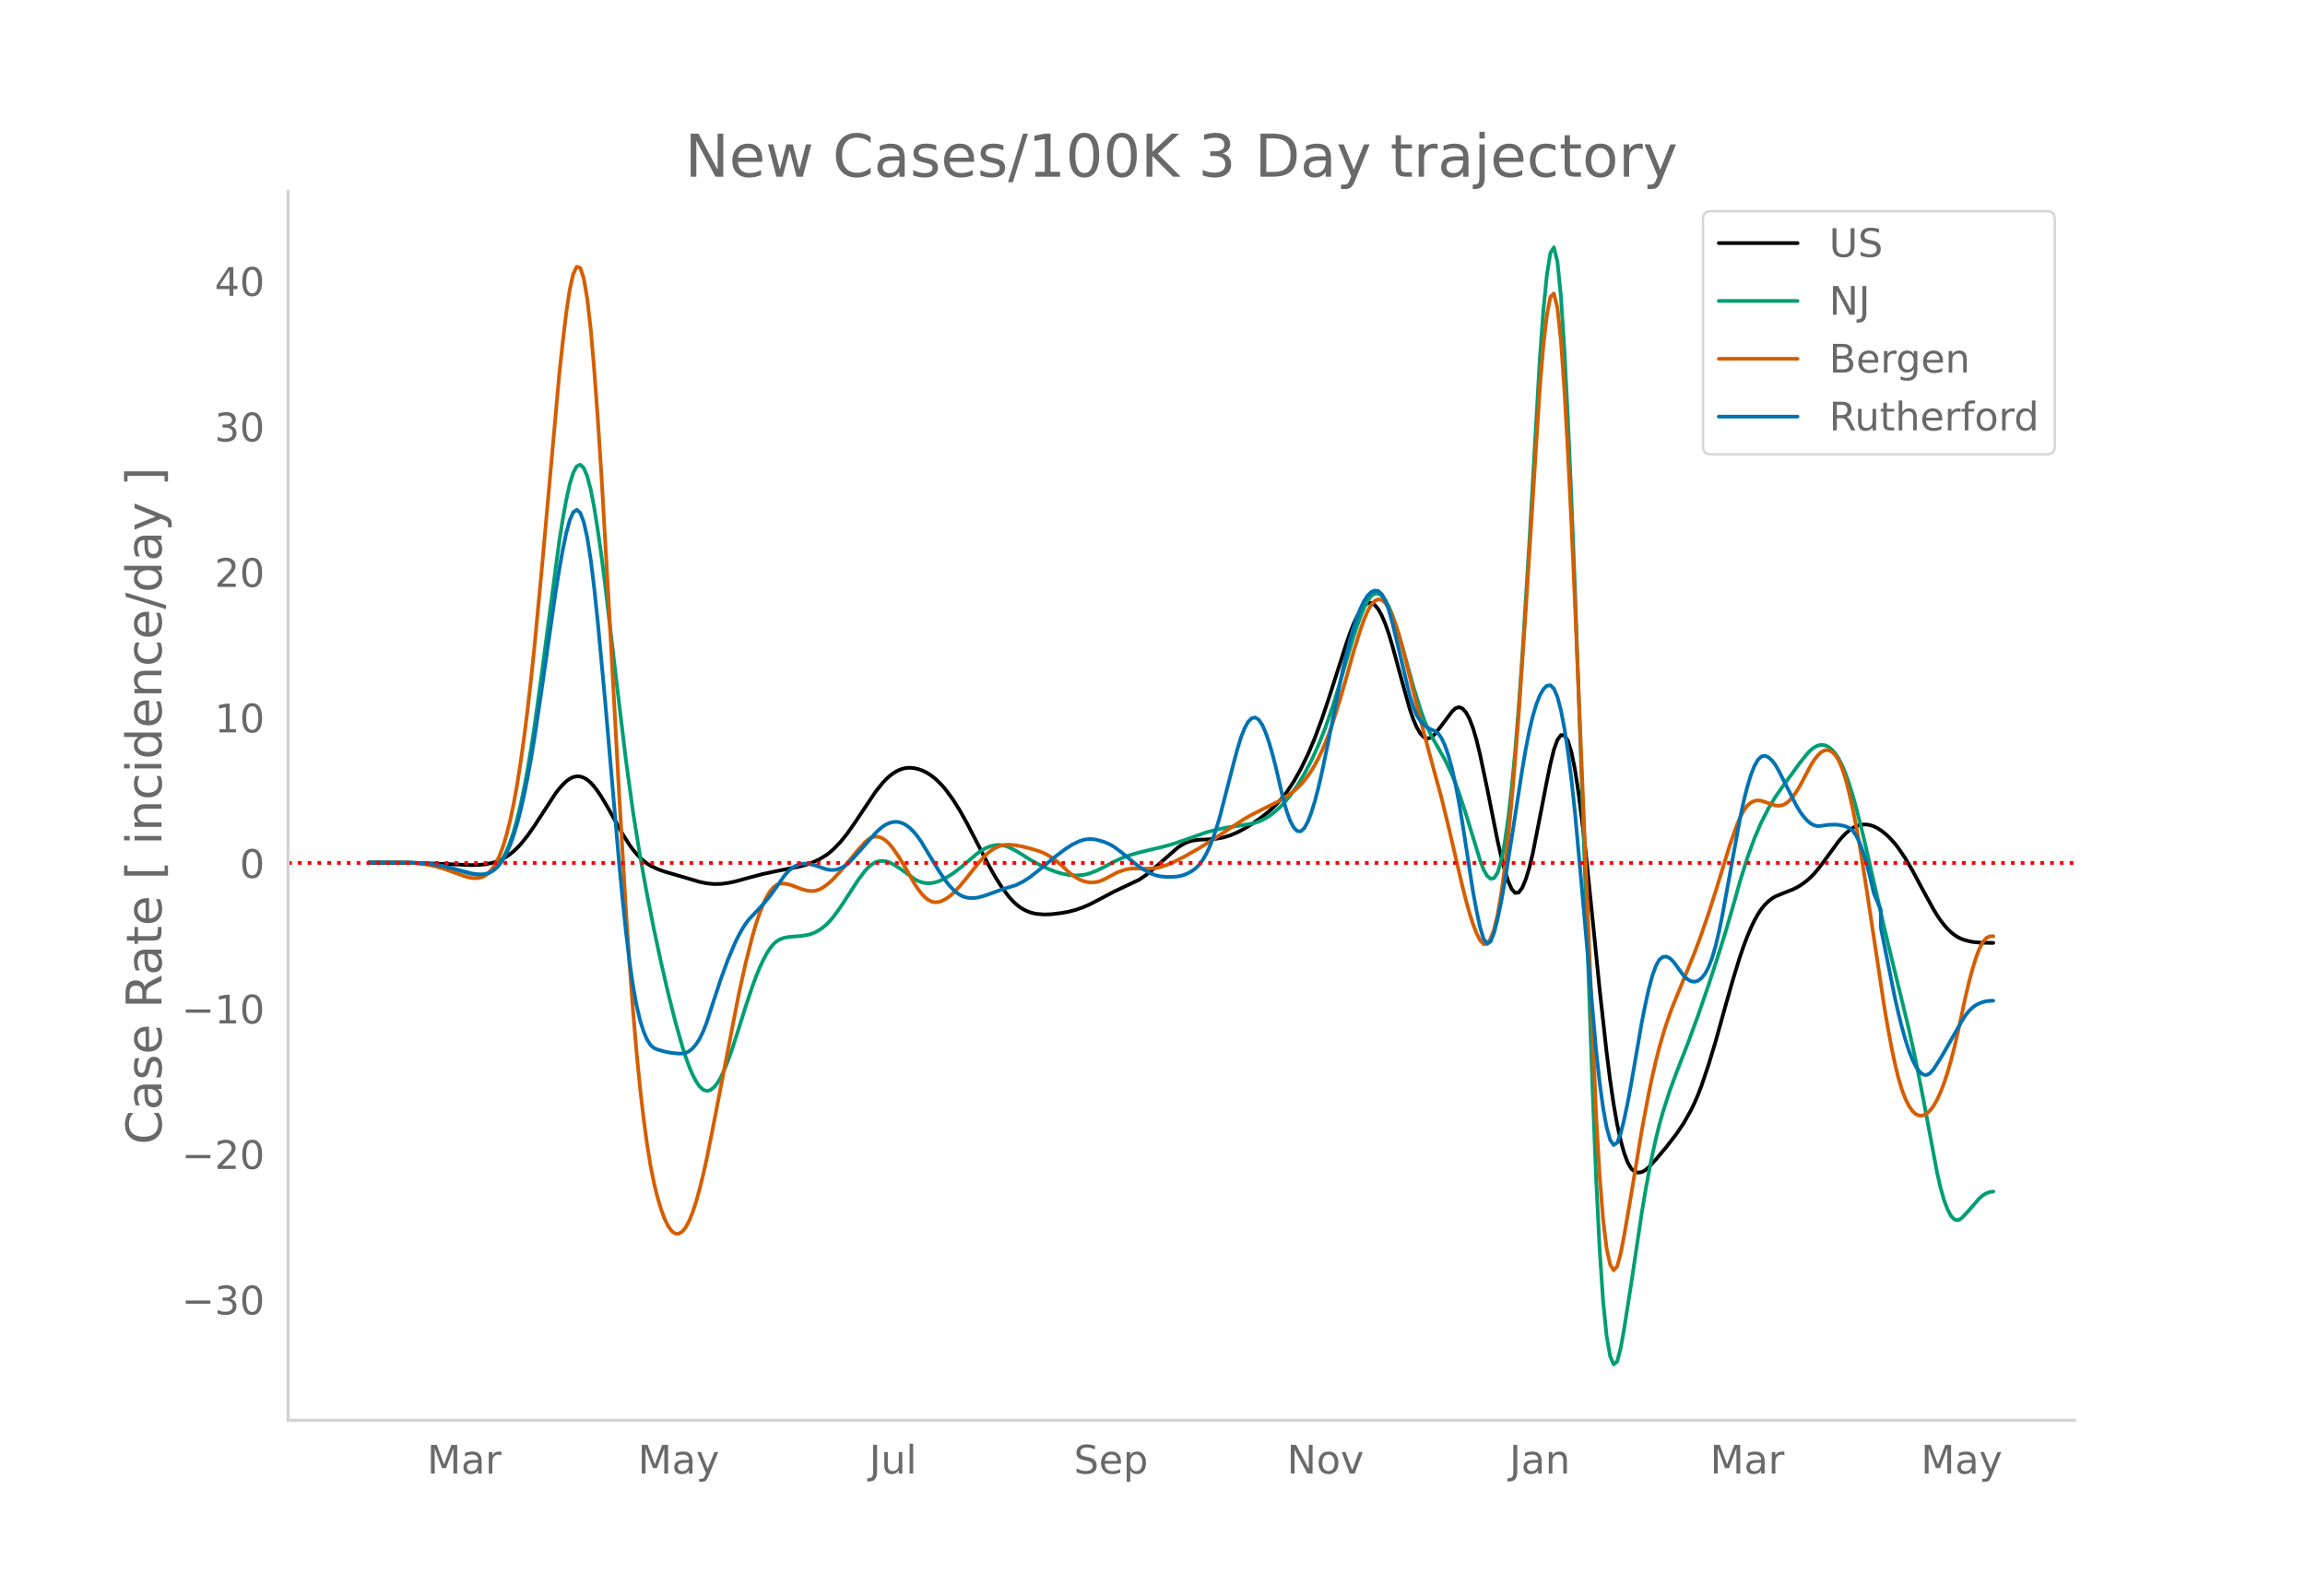 <svg height="864" viewBox="0 0 936 648" width="1248" xmlns="http://www.w3.org/2000/svg" xmlns:xlink="http://www.w3.org/1999/xlink"><defs><style>*{stroke-linecap:butt;stroke-linejoin:round}</style></defs><g id="figure_1"><path d="M0 648h936V0H0z" style="fill:#fff" id="patch_1"/><g id="axes_1"><path d="M117 576.72h725.4V77.76H117z" style="fill:none" id="patch_2"/><path clip-path="url(#pa9fd315983)" d="m149.973 350.366 19.983.1 8.565.278 12.846.553 2.855-.075 2.855-.264 2.854-.584 1.428-.429 1.427-.546 1.428-.688 1.427-.835 1.427-.985 1.428-1.149 1.427-1.327 1.428-1.51 2.854-3.527 2.855-4.075 8.564-13.178 1.428-1.839 1.427-1.611 1.428-1.372 1.427-1.065 1.427-.692 1.428-.307 1.427.08 1.428.464 1.427.848 1.427 1.232 1.428 1.6 1.427 1.895 1.428 2.119 2.854 4.84 5.71 10.22 2.855 4.524 1.427 1.94 1.427 1.719 1.428 1.501 1.427 1.297 1.428 1.107 1.427.918 2.855 1.358 2.855 1.036 8.564 2.497 5.71 1.69 2.854.58 2.855.27 2.855-.053 2.855-.36 2.854-.588 5.71-1.569 5.71-1.511 5.71-1.213 8.563-1.68 2.855-.748 2.855-.969 2.855-1.32 2.855-1.741 1.427-1.083 1.427-1.236 2.855-2.933 2.855-3.54 2.855-4.074 8.564-12.8 2.855-3.591 1.427-1.515 1.428-1.304 1.427-1.092 1.427-.88 1.428-.668 1.427-.454 1.428-.241 1.427-.033 1.427.15 1.428.31 1.427.464 1.427.62 1.428.786 1.427.962 1.428 1.14 1.427 1.317 1.427 1.496 1.428 1.676 2.855 3.887 2.854 4.534 2.855 5.105 4.282 8.266 4.283 8.32 2.854 5.097 2.855 4.525 2.855 3.785 1.427 1.589 1.428 1.36 1.427 1.13 1.427.904 1.428.712 1.427.555 1.428.403 1.427.259 2.855.208 2.855-.095 4.282-.514 2.854-.526 2.855-.747 2.855-.99 2.855-1.244 4.282-2.233 5.71-3.028 9.991-4.717 2.855-1.945 2.855-2.371 9.992-8.744 1.427-.962 1.427-.788 1.428-.605 1.427-.422 2.855-.396 4.282-.214 2.855-.211 2.855-.528 2.854-.867 2.855-1.217 2.855-1.516 2.855-1.758 4.282-3.015 2.855-2.276 2.855-2.69 2.854-3.204 1.428-1.863 2.855-4.298 2.854-5.074 2.855-5.865 2.855-6.748 2.855-7.711 2.854-8.49 7.137-22.33 1.428-4.06 1.427-3.667 1.428-3.09 1.427-2.476 1.427-1.834 1.428-1.058 1.427-.149 1.427.788 1.428 1.708 1.427 2.548 1.428 3.308 1.427 4.052 1.427 4.74 4.283 15.742 2.854 10.247 1.428 4.149 1.427 3.294 1.428 2.432 1.427 1.527 1.427.58 1.428-.374 1.427-1.252 2.855-3.604 4.282-5.69 1.427-1.382 1.428-.459 1.427.553 1.428 1.574 1.427 2.64 1.427 3.751 1.428 4.872 1.427 5.919 2.855 13.53 4.282 21.55 1.428 6.288 1.427 5.447 1.427 4.531 1.428 3.234 1.427 1.557 1.428-.195 1.427-1.904 1.427-3.397 1.428-4.672 1.427-5.904 2.855-14.554 2.855-14.738 1.427-6.932 1.427-5.835 1.428-3.983 1.427-1.98 1.428.057 1.427 2.265 1.427 4.643 1.428 7.057 1.427 9.358 1.428 11.11 1.427 12.307 2.855 27.732 2.855 28.495 2.854 25.745 1.428 11.32 1.427 9.779 1.427 8.163 1.428 6.573 1.427 5.118 1.428 3.796 1.427 2.503 1.427 1.272 1.428.363 1.427-.224 1.428-.747 1.427-1.23 2.855-3.115 4.282-5.084 4.282-5.565 2.855-4.275 2.855-5.077 1.427-2.943 1.427-3.32 1.428-3.715 2.855-8.483 2.854-9.427 4.283-15.433 2.854-10.02 2.855-9.247 1.428-4.141 1.427-3.774 1.427-3.4 1.428-3.006 1.427-2.585 1.427-2.16 1.428-1.75 1.427-1.408 1.428-1.135 1.427-.875 2.855-1.166 4.282-1.708 1.427-.693 1.428-.822 1.427-.96 1.428-1.103 1.427-1.268 1.427-1.455 1.428-1.647 2.855-3.756 5.71-7.825 1.426-1.686 1.428-1.464 1.427-1.24 1.428-.997 1.427-.739 1.427-.477 1.428-.218 1.427.025 1.428.252 1.427.477 1.427.697 1.428.897 1.427 1.08 1.428 1.257 1.427 1.437 1.427 1.624 1.428 1.82 2.855 4.22 2.854 4.848 4.282 8.032 4.283 7.788 1.427 2.353 1.427 2.115 1.428 1.863 1.427 1.611 1.428 1.37 1.427 1.134 1.427.903 1.428.682 1.427.51 2.855.674 2.855.29 4.282.12 1.427-.003h0" style="fill:none;stroke:#000;stroke-linecap:round;stroke-width:1.5" id="line2d_1"/><path clip-path="url(#pa9fd315983)" d="m149.973 350.172 15.701.071 4.282.19 4.282.398 4.283.689 4.282.998 8.564 2.355 2.855.352 1.427-.01 1.428-.225 1.427-.526 1.427-.844 1.428-1.186 1.427-1.65 1.428-2.235 1.427-2.845 1.427-3.475 1.428-4.214 1.427-5.059 1.428-5.925 1.427-6.79 1.427-7.642 1.428-8.484 1.427-9.322 2.855-20.739 7.137-53.966 1.427-8.999 1.428-7.955 1.427-6.494 1.427-4.617 1.428-2.656 1.427-.686 1.428 1.332 1.427 3.396 1.427 5.47 1.428 7.455 1.427 8.985 1.428 10.061 1.427 11.048 4.282 36.608 4.282 35.641 2.855 20.875 2.855 17.9 2.855 15.735 2.854 14.382 2.855 13.28 2.855 12.39 2.855 11.355 2.855 10.149 1.427 4.475 1.427 3.919 1.428 3.339 1.427 2.74 1.427 2.048 1.428 1.264 1.427.46 1.428-.333 1.427-1.067 1.427-1.744 1.428-2.408 1.427-3.045 1.428-3.549 1.427-3.915 2.855-8.81 2.855-9.154 2.854-8.503 1.428-3.874 1.427-3.493 1.427-3.094 1.428-2.686 1.427-2.236 1.428-1.745 1.427-1.246 1.427-.779 1.428-.466 1.427-.312 2.855-.27 2.855-.193 2.855-.527 1.427-.445 1.427-.624 1.428-.808 1.427-.999 1.428-1.208 1.427-1.437 1.427-1.67 2.855-3.933 2.855-4.345 4.282-6.618 2.855-3.782 1.427-1.548 1.428-1.187 1.427-.804 1.427-.43 1.428-.106 1.427.175 1.428.444 1.427.697 2.855 1.798 2.855 2.05 2.854 2.09 1.428.792 1.427.56 1.427.332 1.428.117 1.427-.08 1.428-.273 1.427-.46 2.855-1.34 2.855-1.78 2.854-2.162 7.137-6.034 1.428-.996 1.427-.856 1.428-.677 1.427-.49 1.427-.3 1.428-.1 1.427.11 1.427.327 1.428.53 2.855 1.446 2.854 1.771 2.855 1.816 2.855 1.59 4.282 2.036 2.855 1.141 2.855.866 2.854.555 2.855.198 2.855-.192 1.427-.274 1.428-.399 2.855-1.129 2.854-1.406 4.283-2.293 2.854-1.293 2.855-1.079 2.855-.883 4.282-1.079 7.137-1.68 4.282-1.238 5.71-1.958 7.137-2.548 4.282-1.155 4.282-.84 9.992-1.556 1.427-.367 1.428-.49 1.427-.622 1.427-.753 1.428-.888 1.427-1.026 2.855-2.467 1.427-1.454 2.855-3.387 2.855-4.04 2.855-4.716 2.854-5.425 2.855-6.245 2.855-7.149 2.855-8.286 2.855-9.318 5.71-19.3 1.427-4.343 1.427-3.937 1.427-3.484 1.428-2.814 1.427-1.922 1.427-.986 1.428-.057 1.427.847 1.428 1.723 1.427 2.594 1.427 3.426 1.428 4.064 1.427 4.508 2.855 10.175 2.855 10.377 2.855 9.201 1.427 4.02 1.427 3.505 1.428 2.972 5.71 10.07 2.854 6.117 1.427 3.472 1.428 3.834 2.855 8.756 5.71 18.628 1.427 3.817 1.427 2.553 1.427 1.178 1.428-.298 1.427-2.269 1.428-4.734 1.427-7.299 1.427-9.872 1.428-12.481 1.427-15.13 1.428-17.785 1.427-20.33 2.855-46.097 4.282-75.036 1.427-19.459 1.428-14.357 1.427-8.988 1.427-2.272 1.428 5.788 1.427 14.117 1.428 22.074 1.427 28.176 1.427 32.42 1.428 36.295 2.855 81.279 4.282 121.828 1.427 35.715 1.428 28.836 1.427 21.381 1.427 14.167 1.428 8.161 1.427 3.363 1.427-1.193 1.428-5.416 1.427-7.966 2.855-18.233 4.282-28.784 1.428-8.508 1.427-7.829 1.427-7.144 1.428-6.457 1.427-5.766 1.428-5.11 2.854-8.899 2.855-7.695 4.282-10.97 4.282-11.65 4.283-12.428 4.282-13.149 2.855-9.215 2.854-9.827 2.855-10.165 2.855-9.16 2.855-7.851 2.854-6.674 2.855-5.59 2.855-4.745 2.855-4.095 7.137-9.777 2.855-3.569 1.427-1.509 1.427-1.136 1.428-.734 1.427-.326 1.428.118 1.427.6 1.427 1.086 1.428 1.588 1.427 2.156 1.427 2.792 1.428 3.439 1.427 4.07 1.428 4.605 1.427 5.048 2.855 11.341 4.282 18.63 4.282 18.849 4.282 17.77 5.71 23.391 2.855 13.096 2.854 14.516 5.71 30.498 1.427 6.23 1.428 5.03 1.427 3.833 1.428 2.638 1.427 1.448 1.427.26 1.428-.837 2.855-3.075 4.282-4.93 1.427-1.232 1.427-.876 1.428-.522 1.427-.172h0" style="fill:none;stroke:#009e73;stroke-linecap:round;stroke-width:1.5" id="line2d_2"/><path clip-path="url(#pa9fd315983)" d="m149.973 350.08 12.846.067 4.282.193 4.283.426 2.854.464 2.855.645 2.855.827 4.282 1.518 4.282 1.532 1.428.432 1.427.313 1.427.123 1.428-.082 1.427-.311 1.428-.668 1.427-1.151 1.427-1.66 1.428-2.2 1.427-2.91 1.428-3.787 1.427-4.698 1.427-5.63 1.428-6.68 1.427-7.842 1.428-9.028 1.427-10.21 1.427-11.37 1.428-12.507 1.427-13.638 2.855-30.17 7.137-79.486 1.427-13.443 1.428-11.92 1.427-9.557 1.427-6.356 1.428-2.987 1.427.45 1.428 4.234 1.427 8.364 1.427 12.564 1.428 16.583 1.427 19.713 1.428 21.95 2.854 49.863 4.282 78.703 2.855 48.767L255.6 391l1.427 19.14 1.427 16.803 1.428 14.51 1.427 12.45 1.428 10.621 1.427 8.838 1.427 7.127 1.428 5.775 1.427 4.782 1.428 3.861 1.427 2.938 1.427 2 1.428 1.052 1.427.1 1.428-.845 1.427-1.764 1.427-2.653 1.428-3.537 1.427-4.4 1.427-5.152 1.428-5.797 1.427-6.418 2.855-14.332 9.992-51.663 2.855-13.034 2.854-11.296 1.428-4.888 1.427-4.27 1.427-3.638 1.428-3.003 1.427-2.355 1.428-1.698 1.427-1.037 1.427-.417h1.428l1.427.218 1.428.395 4.282 1.644 1.427.41 1.428.293 1.427.096 1.427-.183 1.428-.478 1.427-.763 1.428-.992 1.427-1.169 1.427-1.333 2.855-3.094 4.282-5.19 2.855-3.477 2.855-3.135 1.427-1.233 1.428-.791 1.427-.316 1.427.153 1.428.585 1.427.984 1.428 1.376 1.427 1.747 2.855 4.197 2.855 4.801 2.854 5.071 1.428 2.206 1.427 1.88 1.427 1.545 1.428 1.16 1.427.725 1.428.28 1.427-.148 1.427-.492 1.428-.75 1.427-.993 1.428-1.225 2.854-2.959 2.855-3.468 4.282-5.4 2.855-3.263 1.428-1.343 1.427-1.107 1.427-.874 1.428-.655 1.427-.446 1.427-.242 1.428-.048 2.855.263 2.854.557 4.283 1.129 2.854.914 1.428.615 1.427.746 2.855 1.877 2.855 2.378 2.854 2.67 1.428 1.165 1.427.985 1.428.802 1.427.61 1.427.408 1.428.205 1.427.001 1.428-.2 1.427-.401 1.427-.602 5.71-3.004 2.855-.973 1.427-.293 1.428-.157 2.854-.006 4.282.027 1.428-.08 1.427-.196 1.428-.318 2.854-.964 2.855-1.232 4.282-2.19 5.71-3.236 5.71-3.562 8.564-5.666 4.282-2.78 2.855-1.625 4.282-2.168 5.71-2.81 2.854-1.625 2.855-1.919 1.428-1.09 1.427-1.235 1.427-1.43 1.428-1.634 1.427-1.848 1.427-2.102 1.428-2.395 1.427-2.696 1.428-3.002 1.427-3.33 1.427-3.68 1.428-4.034 2.855-9.02 2.854-9.885 2.855-10.267 2.855-9.17 1.427-3.992 1.428-3.358 1.427-2.503 1.427-1.604 1.428-.7 1.427.226 1.428 1.175 1.427 2.13 1.427 3.054 1.428 3.835 1.427 4.47 1.428 5.078 2.854 11.503 4.283 17.188 4.282 16.093 4.282 15.743 2.855 11.708 5.71 24.478 1.427 5.627 1.427 5.145 1.427 4.44 1.428 3.691 1.427 2.851 1.428 1.561 1.427-.178 1.427-2.009 1.428-3.877 1.427-5.945 1.428-8.21 1.427-10.516 1.427-12.78 1.428-14.851 1.427-16.725 1.428-18.56 2.854-41.883 5.71-90.309 1.427-17.12 1.428-12.391 1.427-7.442 1.427-1.373 1.428 5.81 1.427 13.22 1.428 20.27 1.427 25.542 1.427 29.032 1.428 32.165 8.564 207.249 1.428 24.59 1.427 18.074 1.427 11.774 1.428 6.541 1.427 2.377 1.427-1.574 1.428-5.228 1.427-7.404 2.855-16.596 4.282-25.947 2.855-15.198 1.427-6.793 1.428-6.197 1.427-5.59 1.428-5.004 1.427-4.521 1.427-4.14 1.428-3.777 8.564-20.89 2.855-7.758 2.855-8.294 2.854-8.887 5.71-18.668 2.855-8.106 1.427-3.392 1.428-2.697 1.427-1.965 1.427-1.258 1.428-.689 1.427-.255 1.427.152 5.71 1.935 1.427.107 1.428-.226 1.427-.685 1.428-1.171 1.427-1.64 1.427-2.02 1.428-2.318 2.855-5.41 1.427-2.72 1.427-2.316 1.428-1.85 1.427-1.366 1.428-.784 1.427-.104 1.427.593 1.428 1.325 1.427 2.223 1.427 3.287 1.428 4.383 1.427 5.455 1.428 6.4 1.427 7.214 1.427 8.005 2.855 17.979 7.137 47.427 1.428 8.36 1.427 7.698 1.427 6.859 1.428 5.843 1.427 4.793 1.428 3.766 1.427 2.863 1.427 2.08 1.428 1.325 1.427.581 1.427-.092 1.428-.694 1.427-1.284 1.428-1.875 1.427-2.48 1.427-3.1 1.428-3.72 1.427-4.342 1.428-4.957 1.427-5.57 1.427-6.181 2.855-13.337 1.428-6.082 1.427-5.404 1.427-4.695 1.428-3.823 1.427-2.79 1.427-1.726 1.428-.66 1.427-.063h0" style="fill:none;stroke:#d55e00;stroke-linecap:round;stroke-width:1.5" id="line2d_3"/><path clip-path="url(#pa9fd315983)" d="m149.973 350.183 17.128.099 4.283.23 4.282.451 4.282.745 4.282 1.044 7.137 1.917 2.855.388 1.427.027 1.428-.17 1.427-.448 1.427-.742 1.428-1.059 1.427-1.491 1.428-2.041 1.427-2.613 1.427-3.206 1.428-3.892 1.427-4.677 1.428-5.48 1.427-6.28 1.427-7.07 1.428-7.844 1.427-8.62 2.855-19.13 5.71-39.946 1.427-8.891 1.427-7.958 1.428-6.917 1.427-5.344 1.427-3.234 1.428-1.019 1.427 1.238 1.428 3.704 1.427 6.377 1.427 9.091 1.428 11.67 1.427 13.57 2.855 30.654 5.71 66.152 1.427 15.065 1.427 13.754 1.428 11.902 1.427 9.942 1.427 7.982 1.428 6.092 1.427 4.552 1.428 3.364 1.427 2.246 1.427 1.214 1.428.616 2.855.83 2.854.53 2.855.261 1.428-.002 1.427-.27 1.427-.707 1.428-1.178 1.427-1.67 1.427-2.262 1.428-2.956 1.427-3.672 2.855-8.874 2.855-8.667 2.855-7.797 2.854-6.73 1.428-2.94 1.427-2.618 1.428-2.261 1.427-1.896 2.855-3.003 2.854-3.06 2.855-3.444 2.855-3.932 2.855-4.116 1.427-1.678 1.428-1.315 1.427-.96 1.427-.648 1.428-.377 1.427-.114 1.428.132 2.854.703 4.283 1.47 1.427.264 1.427.04 1.428-.188 1.427-.452 1.427-.75 1.428-1.054 1.427-1.339 2.855-3.114 7.137-8.096 1.427-1.374 1.428-1.185 1.427-.924 1.428-.648 1.427-.368 1.427-.074 1.428.233 1.427.545 1.428.855 1.427 1.164 1.427 1.464 1.428 1.752 1.427 2.038 2.855 4.72 4.282 7.092 2.855 4.178 1.427 1.778 1.428 1.558 1.427 1.3 1.427 1.003 1.428.698 1.427.405 1.428.171 1.427-.004 1.427-.168 2.855-.744 4.282-1.541 2.855-1.032 5.71-1.77 2.854-1.428 2.855-1.86 2.855-2.226 7.137-5.888 4.282-3.233 2.855-1.823 2.855-1.368 1.427-.473 1.427-.29 1.428-.102 1.427.081 1.428.233 2.854.818 1.428.582 1.427.712 1.428.853 2.854 2.129 5.71 4.723 2.855 2.06 2.854 1.579 1.428.595 1.427.456 1.428.315 2.854.255 2.855-.074 1.428-.152 1.427-.278 1.427-.45 1.428-.63 1.427-.81 1.428-1.023 1.427-1.38 1.427-1.885 1.428-2.42 1.427-2.966 1.428-3.556 1.427-4.19 1.427-4.836 2.855-11.089 2.855-11.083 1.427-5.266 1.428-4.657 1.427-3.65 1.427-2.565 1.428-1.469 1.427-.329 1.428.857 1.427 2.05 1.427 3.206 1.428 4.166 1.427 4.933 1.428 5.66 2.854 12.25 1.428 5.022 1.427 3.869 1.428 2.697 1.427 1.434 1.427.08 1.428-1.291 1.427-2.62 1.427-3.723 1.428-4.605 1.427-5.442 1.428-6.226 2.854-13.735 5.71-28.342 1.427-6.14 1.428-5.59 1.427-4.976 1.428-4.301 1.427-3.613 1.427-2.917 1.428-2.187 1.427-1.419 1.427-.644 1.428.175 1.427 1.226 1.428 2.505 1.427 3.831 1.427 5.058 2.855 11.821 4.282 18.043 1.428 4.596 1.427 3.406 1.428 2.288 1.427 1.526 1.427 1.12 1.428.784 1.427.569 1.428.953 1.427 1.937 1.427 3.042 1.428 4.145 1.427 5.25 1.427 6.347 1.428 7.441 1.427 8.535 4.282 27.712 1.428 7.77 1.427 6.648 1.428 4.72 1.427 1.99 1.427-.902 1.428-3.642 1.427-5.616 1.428-6.827 1.427-7.885 2.855-18.18 4.282-27.668 1.427-8.41 1.428-7.266 1.427-6.029 1.427-4.801 1.428-3.628 1.427-2.508 1.428-1.399 1.427-.211 1.427 1.368 1.428 3.34 1.427 5.392 1.428 7.434 1.427 9.434 1.427 11.392 1.428 13.343 2.855 31.332 5.71 65.039 1.427 13.03 1.427 10.48 1.427 7.89 1.428 5.1 1.427 2.11 1.427-.918 1.428-3.77 1.427-5.728 1.428-6.792 1.427-7.678 4.282-24.864 1.428-7.2 1.427-6.42 1.427-5.344 1.428-3.973 1.427-2.545 1.428-1.175 1.427-.104 1.427.669 1.428 1.381 4.282 5.862 1.427 1.28 1.428.797 1.427.233 1.427-.41 1.428-1.067 1.427-1.765 1.428-2.657 1.427-3.745 1.427-4.87 1.428-5.998 1.427-7.04 4.282-23.502 2.855-15.583 1.428-6.695 1.427-5.723 1.427-4.737 1.428-3.682 1.427-2.557 1.427-1.418 1.428-.322 1.427.566 1.428 1.244 1.427 1.881 1.427 2.466 7.137 14.118 1.428 2.362 1.427 1.991 1.428 1.617 1.427 1.21 1.427.772 1.428.329 1.427-.07 2.855-.437 2.855-.098 1.427.114 1.427.245 1.428.378 1.427.581 1.428 1.128 1.427 2.019 1.427 2.978 1.428 3.918 1.427 4.755 1.428 5.49 1.427 6.204 2.855 6.857v7.2l5.71 28.392 1.427 6.291 1.427 5.712 1.428 5.113 1.427 4.424 1.427 3.643 1.428 2.844 1.427 2.034 1.427 1.16 1.428.225 1.427-.722 1.428-1.6 2.854-4.447 2.855-4.959 5.71-10.083 1.427-2.226 1.428-1.844 1.427-1.431 1.427-1.038 1.428-.739 1.427-.536 1.427-.354 1.428-.17 1.427-.04h0" style="fill:none;stroke:#0072b2;stroke-linecap:round;stroke-width:1.5" id="line2d_4"/><path clip-path="url(#pa9fd315983)" d="M117 350.415h725.4" style="fill:none;stroke:red;stroke-dasharray:1.5,2.475;stroke-dashoffset:0;stroke-width:1.5" id="line2d_5"/><path d="M117 576.72V77.76" style="fill:none;stroke:#d3d3d3;stroke-linecap:square;stroke-linejoin:miter;stroke-width:1.25" id="patch_3"/><path d="M117 576.72h725.4" style="fill:none;stroke:#d3d3d3;stroke-linecap:square;stroke-linejoin:miter;stroke-width:1.25" id="patch_4"/><g id="matplotlib.axis_1"><g id="xtick_1"><g style="fill:#696969" transform="matrix(.16 0 0 -.16 173.419 598.378)" id="text_1"><defs><path d="M9.813 72.906h14.703l18.593-49.61 18.703 49.61h14.704V0H66.89v64.016l-18.797-50h-9.907l-18.796 50V0H9.813z" id="DejaVuSans-77"/><path d="M34.281 27.484q-10.89 0-15.093-2.484-4.204-2.484-4.204-8.5 0-4.781 3.157-7.594 3.156-2.797 8.562-2.797 7.485 0 12 5.297 4.516 5.297 4.516 14.078v2zm17.922 3.72V0H43.22v8.297Q40.14 3.328 35.547.953q-4.594-2.375-11.234-2.375-8.391 0-13.36 4.719Q6 8.016 6 15.922q0 9.219 6.172 13.906 6.187 4.688 18.437 4.688h12.61v.89q0 6.203-4.078 9.594-4.078 3.39-11.453 3.39-4.688 0-9.141-1.124-4.438-1.125-8.531-3.375v8.312q4.921 1.906 9.562 2.844 4.64.953 9.031.953 11.875 0 17.735-6.156 5.86-6.14 5.86-18.64z" id="DejaVuSans-97"/><path d="M41.11 46.297q-1.516.875-3.297 1.281Q36.03 48 33.89 48q-7.625 0-11.703-4.953-4.079-4.953-4.079-14.234V0H9.08v54.688h9.03v-8.5q2.844 4.984 7.375 7.39Q30.031 56 36.531 56q.922 0 2.047-.125 1.125-.11 2.484-.36z" id="DejaVuSans-114"/></defs><use xlink:href="#DejaVuSans-77"/><use x="86.279" xlink:href="#DejaVuSans-97"/><use x="147.559" xlink:href="#DejaVuSans-114"/></g></g><g id="xtick_2"><g style="fill:#696969" transform="matrix(.16 0 0 -.16 259.043 598.378)" id="text_2"><defs><path d="M32.172-5.078q-3.797-9.766-7.422-12.735-3.61-2.984-9.656-2.984H7.906v7.516h5.282q3.703 0 5.75 1.765Q21-9.766 23.483-3.219l1.61 4.094-22.11 53.813H12.5l17.094-42.766 17.093 42.766h9.516z" id="DejaVuSans-121"/></defs><use xlink:href="#DejaVuSans-77"/><use x="86.279" xlink:href="#DejaVuSans-97"/><use x="147.559" xlink:href="#DejaVuSans-121"/></g></g><g id="xtick_3"><g style="fill:#696969" transform="matrix(.16 0 0 -.16 353.001 598.378)" id="text_3"><defs><path d="M9.813 72.906h9.859V5.078q0-13.187-5-19.14-5-5.954-16.094-5.954h-3.75v8.297h3.078q6.531 0 9.219 3.672Q9.813-4.39 9.813 5.078z" id="DejaVuSans-74"/><path d="M8.5 21.578v33.11h8.984V21.922q0-7.766 3.016-11.656 3.031-3.875 9.094-3.875 7.265 0 11.484 4.64 4.234 4.64 4.234 12.656v31h8.985V0h-8.984v8.406Q42.047 3.422 37.718 1q-4.313-2.422-10.032-2.422-9.421 0-14.312 5.86Q8.5 10.296 8.5 21.578zM31.11 56z" id="DejaVuSans-117"/><path d="M9.422 75.984h8.984V0H9.422z" id="DejaVuSans-108"/></defs><use xlink:href="#DejaVuSans-74"/><use x="29.492" xlink:href="#DejaVuSans-117"/><use x="92.871" xlink:href="#DejaVuSans-108"/></g></g><g id="xtick_4"><g style="fill:#696969" transform="matrix(.16 0 0 -.16 436.072 598.378)" id="text_4"><defs><path d="M53.516 70.516V60.89q-5.61 2.687-10.594 4-4.984 1.328-9.625 1.328-8.047 0-12.422-3.125t-4.375-8.89q0-4.845 2.906-7.313 2.907-2.453 11.016-3.97l5.953-1.218q11.031-2.11 16.281-7.406 5.25-5.297 5.25-14.172 0-10.61-7.11-16.078-7.093-5.469-20.812-5.469-5.172 0-11.015 1.172Q13.14.922 6.89 3.219v10.156q6-3.36 11.765-5.078 5.766-1.703 11.328-1.703 8.438 0 13.032 3.312 4.593 3.328 4.593 9.485 0 5.359-3.297 8.39-3.296 3.032-10.812 4.547L27.484 33.5q-11.03 2.188-15.968 6.875-4.922 4.688-4.922 13.047 0 9.672 6.812 15.234 6.813 5.563 18.766 5.563 5.14 0 10.453-.938 5.328-.922 10.89-2.765z" id="DejaVuSans-83"/><path d="M56.203 29.594v-4.39H14.891q.593-9.282 5.593-14.142 5-4.859 13.938-4.859 5.172 0 10.031 1.266 4.86 1.265 9.656 3.812v-8.5Q49.266.734 44.187-.344 39.11-1.422 33.892-1.422q-13.094 0-20.735 7.61-7.64 7.625-7.64 20.625 0 13.421 7.25 21.296Q20.016 56 32.328 56q11.031 0 17.453-7.11 6.422-7.093 6.422-19.296zm-8.984 2.64q-.094 7.36-4.125 11.75-4.032 4.407-10.672 4.407-7.516 0-12.031-4.25-4.516-4.25-5.203-11.97z" id="DejaVuSans-101"/><path d="M18.11 8.203v-29H9.077v75.484h9.031v-8.296q2.844 4.875 7.157 7.234Q29.594 56 35.594 56q9.968 0 16.187-7.906 6.235-7.907 6.235-20.797T51.78 6.484q-6.218-7.906-16.187-7.906-6 0-10.328 2.375-4.313 2.375-7.157 7.25zm30.578 19.094q0 9.906-4.079 15.547-4.078 5.64-11.203 5.64-7.14 0-11.218-5.64-4.079-5.64-4.079-15.547 0-9.906 4.078-15.547 4.079-5.64 11.22-5.64 7.124 0 11.202 5.64t4.078 15.547z" id="DejaVuSans-112"/></defs><use xlink:href="#DejaVuSans-83"/><use x="63.477" xlink:href="#DejaVuSans-101"/><use x="125" xlink:href="#DejaVuSans-112"/></g></g><g id="xtick_5"><g style="fill:#696969" transform="matrix(.16 0 0 -.16 522.608 598.378)" id="text_5"><defs><path d="M9.813 72.906h13.28l32.329-60.984v60.984h9.562V0h-13.28L19.39 60.984V0H9.813z" id="DejaVuSans-78"/><path d="M30.61 48.39q-7.22 0-11.422-5.64-4.204-5.64-4.204-15.453 0-9.813 4.172-15.453 4.188-5.64 11.453-5.64 7.188 0 11.375 5.655 4.203 5.672 4.203 15.438 0 9.719-4.203 15.406-4.187 5.688-11.375 5.688zm0 7.61q11.718 0 18.406-7.625 6.703-7.61 6.703-21.078 0-13.422-6.703-21.078-6.688-7.64-18.407-7.64-11.765 0-18.437 7.64-6.656 7.656-6.656 21.078 0 13.469 6.656 21.078Q18.844 56 30.609 56z" id="DejaVuSans-111"/><path d="M2.984 54.688H12.5L29.594 8.797l17.093 45.89h9.516L35.687 0H23.485z" id="DejaVuSans-118"/></defs><use xlink:href="#DejaVuSans-78"/><use x="74.805" xlink:href="#DejaVuSans-111"/><use x="135.986" xlink:href="#DejaVuSans-118"/></g></g><g id="xtick_6"><g style="fill:#696969" transform="matrix(.16 0 0 -.16 612.961 598.378)" id="text_6"><defs><path d="M54.89 33.016V0h-8.984v32.719q0 7.765-3.031 11.61-3.031 3.858-9.078 3.858-7.281 0-11.484-4.64-4.204-4.625-4.204-12.64V0H9.08v54.688h9.03v-8.5q3.235 4.937 7.594 7.374Q30.078 56 35.797 56q9.422 0 14.25-5.828 4.844-5.828 4.844-17.156z" id="DejaVuSans-110"/></defs><use xlink:href="#DejaVuSans-74"/><use x="29.492" xlink:href="#DejaVuSans-97"/><use x="90.771" xlink:href="#DejaVuSans-110"/></g></g><g id="xtick_7"><g style="fill:#696969" transform="matrix(.16 0 0 -.16 694.416 598.378)" id="text_7"><use xlink:href="#DejaVuSans-77"/><use x="86.279" xlink:href="#DejaVuSans-97"/><use x="147.559" xlink:href="#DejaVuSans-114"/></g></g><g id="xtick_8"><g style="fill:#696969" transform="matrix(.16 0 0 -.16 780.04 598.378)" id="text_8"><use xlink:href="#DejaVuSans-77"/><use x="86.279" xlink:href="#DejaVuSans-97"/><use x="147.559" xlink:href="#DejaVuSans-121"/></g></g></g><g id="matplotlib.axis_2"><g id="ytick_1"><g style="fill:#696969" transform="matrix(.16 0 0 -.16 73.733 533.756)" id="text_9"><defs><path d="M10.594 35.5h62.593v-8.297H10.594z" id="DejaVuSans-8722"/><path d="M40.578 39.313Q47.656 37.797 51.625 33q3.984-4.781 3.984-11.813 0-10.78-7.422-16.703-7.421-5.906-21.093-5.906-4.578 0-9.438.906-4.86.907-10.031 2.72v9.515q4.094-2.39 8.969-3.61 4.89-1.218 10.218-1.218 9.266 0 14.125 3.656 4.86 3.656 4.86 10.64 0 6.454-4.516 10.079-4.515 3.64-12.562 3.64h-8.5v8.11h8.89q7.266 0 11.125 2.906 3.86 2.906 3.86 8.375 0 5.61-3.985 8.61-3.968 3.015-11.39 3.015-4.063 0-8.703-.89-4.641-.876-10.203-2.72v8.782q5.624 1.562 10.53 2.344 4.907.78 9.25.78 11.235 0 17.766-5.109 6.547-5.093 6.547-13.78 0-6.063-3.468-10.235-3.47-4.172-9.86-5.782z" id="DejaVuSans-51"/><path d="M31.781 66.406q-7.61 0-11.453-7.5Q16.5 51.422 16.5 36.375q0-14.984 3.828-22.484 3.844-7.5 11.453-7.5 7.672 0 11.5 7.5 3.844 7.5 3.844 22.484 0 15.047-3.844 22.531-3.828 7.5-11.5 7.5zm0 7.813q12.266 0 18.735-9.703 6.468-9.688 6.468-28.141 0-18.406-6.468-28.11-6.47-9.687-18.735-9.687-12.25 0-18.718 9.688-6.47 9.703-6.47 28.109 0 18.453 6.47 28.14Q19.53 74.22 31.78 74.22z" id="DejaVuSans-48"/></defs><use xlink:href="#DejaVuSans-8722"/><use x="83.789" xlink:href="#DejaVuSans-51"/><use x="147.412" xlink:href="#DejaVuSans-48"/></g></g><g id="ytick_2"><g style="fill:#696969" transform="matrix(.16 0 0 -.16 73.733 474.668)" id="text_10"><defs><path d="M19.188 8.297h34.421V0H7.33v8.297q5.609 5.812 15.296 15.594 9.703 9.797 12.188 12.64 4.734 5.313 6.609 9 1.89 3.688 1.89 7.25 0 5.813-4.078 9.469-4.078 3.672-10.625 3.672-4.64 0-9.797-1.61-5.14-1.609-11-4.89v9.969Q13.767 71.78 18.938 73q5.188 1.219 9.485 1.219 11.328 0 18.062-5.672 6.735-5.656 6.735-15.125 0-4.5-1.688-8.531-1.672-4.016-6.125-9.485-1.218-1.422-7.765-8.187-6.532-6.766-18.453-18.922z" id="DejaVuSans-50"/></defs><use xlink:href="#DejaVuSans-8722"/><use x="83.789" xlink:href="#DejaVuSans-50"/><use x="147.412" xlink:href="#DejaVuSans-48"/></g></g><g id="ytick_3"><g style="fill:#696969" transform="matrix(.16 0 0 -.16 73.733 415.581)" id="text_11"><defs><path d="M12.406 8.297h16.11v55.625l-17.532-3.516v8.985l17.438 3.515h9.86V8.296H54.39V0H12.406z" id="DejaVuSans-49"/></defs><use xlink:href="#DejaVuSans-8722"/><use x="83.789" xlink:href="#DejaVuSans-49"/><use x="147.412" xlink:href="#DejaVuSans-48"/></g></g><g id="ytick_4"><use xlink:href="#DejaVuSans-48" style="fill:#696969" transform="matrix(.16 0 0 -.16 97.32 356.494)" id="text_12"/></g><g id="ytick_5"><g style="fill:#696969" transform="matrix(.16 0 0 -.16 87.14 297.407)" id="text_13"><use xlink:href="#DejaVuSans-49"/><use x="63.623" xlink:href="#DejaVuSans-48"/></g></g><g id="ytick_6"><g style="fill:#696969" transform="matrix(.16 0 0 -.16 87.14 238.32)" id="text_14"><use xlink:href="#DejaVuSans-50"/><use x="63.623" xlink:href="#DejaVuSans-48"/></g></g><g id="ytick_7"><g style="fill:#696969" transform="matrix(.16 0 0 -.16 87.14 179.232)" id="text_15"><use xlink:href="#DejaVuSans-51"/><use x="63.623" xlink:href="#DejaVuSans-48"/></g></g><g id="ytick_8"><g style="fill:#696969" transform="matrix(.16 0 0 -.16 87.14 120.145)" id="text_16"><defs><path d="M37.797 64.313 12.89 25.39h24.906zm-2.594 8.593H47.61V25.391h10.407v-8.203H47.609V0h-9.812v17.188H4.89v9.515z" id="DejaVuSans-52"/></defs><use xlink:href="#DejaVuSans-52"/><use x="63.623" xlink:href="#DejaVuSans-48"/></g></g><g style="fill:#696969" transform="matrix(0 -.2 -.2 0 65.573 464.8)" id="text_17"><defs><path d="M64.406 67.281v-10.39q-4.984 4.64-10.625 6.922-5.64 2.296-11.984 2.296-12.5 0-19.14-7.64-6.641-7.64-6.641-22.094 0-14.406 6.64-22.047 6.64-7.64 19.14-7.64 6.345 0 11.985 2.296 5.64 2.297 10.625 6.938V5.609Q59.234 2.094 53.437.33q-5.78-1.75-12.218-1.75-16.563 0-26.094 10.124-9.516 10.14-9.516 27.672 0 17.578 9.516 27.703 9.531 10.14 26.094 10.14 6.531 0 12.312-1.734 5.797-1.734 10.875-5.203z" id="DejaVuSans-67"/><path d="M44.281 53.078v-8.5q-3.797 1.953-7.906 2.922-4.094.984-8.5.984-6.688 0-10.031-2.047-3.344-2.046-3.344-6.156 0-3.125 2.39-4.906 2.391-1.781 9.626-3.39l3.078-.688q9.562-2.047 13.593-5.781 4.032-3.735 4.032-10.422 0-7.625-6.032-12.078-6.03-4.438-16.578-4.438-4.39 0-9.156.86Q10.688.296 5.422 2v9.281q4.984-2.594 9.812-3.89 4.829-1.282 9.579-1.282 6.343 0 9.75 2.172 3.421 2.172 3.421 6.125 0 3.656-2.468 5.61-2.453 1.953-10.813 3.765l-3.125.735q-8.344 1.75-12.062 5.39-3.704 3.64-3.704 9.985 0 7.718 5.47 11.906Q16.75 56 26.811 56q4.97 0 9.36-.734 4.406-.72 8.11-2.188z" id="DejaVuSans-115"/><path d="M44.39 34.188q3.172-1.079 6.172-4.594 3-3.516 6.032-9.672L66.609 0H56l-9.313 18.703q-3.624 7.328-7.015 9.719-3.39 2.39-9.25 2.39h-10.75V0h-9.86v72.906h22.266q12.5 0 18.656-5.234 6.157-5.219 6.157-15.766 0-6.89-3.203-11.437-3.204-4.532-9.297-6.282zM19.673 64.797V38.922h12.406q7.125 0 10.766 3.297 3.64 3.297 3.64 9.687 0 6.39-3.64 9.64-3.64 3.25-10.766 3.25z" id="DejaVuSans-82"/><path d="M18.313 70.219V54.688h18.5v-6.985h-18.5V18.016q0-6.688 1.828-8.594 1.828-1.906 7.453-1.906h9.218V0h-9.218q-10.407 0-14.36 3.875-3.953 3.89-3.953 14.14v29.688H2.687v6.984h6.594V70.22z" id="DejaVuSans-116"/><path d="M8.594 75.984h20.703V69H17.578V-6.203h11.719v-6.984H8.594z" id="DejaVuSans-91"/><path d="M9.422 54.688h8.984V0H9.422zm0 21.296h8.984v-11.39H9.422z" id="DejaVuSans-105"/><path d="M48.781 52.594v-8.407q-3.812 2.11-7.64 3.157-3.828 1.047-7.735 1.047-8.75 0-13.593-5.547-4.829-5.532-4.829-15.547 0-10.016 4.829-15.563 4.843-5.53 13.593-5.53 3.907 0 7.735 1.046 3.828 1.047 7.64 3.156V2.094Q45.016.344 40.984-.531q-4.015-.89-8.562-.89-12.36 0-19.64 7.765-7.266 7.765-7.266 20.953 0 13.375 7.343 21.031Q20.22 56 33.016 56q4.14 0 8.093-.86 3.953-.843 7.672-2.546z" id="DejaVuSans-99"/><path d="M45.406 46.39v29.594h8.985V0h-8.985v8.203Q42.578 3.328 38.25.953q-4.313-2.375-10.375-2.375-9.906 0-16.14 7.906-6.22 7.922-6.22 20.813 0 12.89 6.22 20.797Q17.968 56 27.874 56q6.063 0 10.375-2.375 4.328-2.36 7.156-7.234zm-30.61-19.093q0-9.906 4.079-15.547 4.078-5.64 11.203-5.64 7.125 0 11.219 5.64 4.11 5.64 4.11 15.547 0 9.906-4.11 15.547-4.094 5.64-11.219 5.64-7.125 0-11.203-5.64-4.078-5.64-4.078-15.547z" id="DejaVuSans-100"/><path d="M25.39 72.906h8.297L8.297-9.28H0z" id="DejaVuSans-47"/><path d="M30.422 75.984v-89.171H9.719v6.984H21.39V69H9.719v6.984z" id="DejaVuSans-93"/></defs><use xlink:href="#DejaVuSans-67"/><use x="69.824" xlink:href="#DejaVuSans-97"/><use x="131.104" xlink:href="#DejaVuSans-115"/><use x="183.203" xlink:href="#DejaVuSans-101"/><use x="244.727" xlink:href="#DejaVuSans-32"/><use x="276.514" xlink:href="#DejaVuSans-82"/><use x="343.746" xlink:href="#DejaVuSans-97"/><use x="405.025" xlink:href="#DejaVuSans-116"/><use x="444.234" xlink:href="#DejaVuSans-101"/><use x="505.758" xlink:href="#DejaVuSans-32"/><use x="537.545" xlink:href="#DejaVuSans-91"/><use x="576.559" xlink:href="#DejaVuSans-32"/><use x="608.346" xlink:href="#DejaVuSans-105"/><use x="636.129" xlink:href="#DejaVuSans-110"/><use x="699.508" xlink:href="#DejaVuSans-99"/><use x="754.488" xlink:href="#DejaVuSans-105"/><use x="782.271" xlink:href="#DejaVuSans-100"/><use x="845.748" xlink:href="#DejaVuSans-101"/><use x="907.271" xlink:href="#DejaVuSans-110"/><use x="970.65" xlink:href="#DejaVuSans-99"/><use x="1025.631" xlink:href="#DejaVuSans-101"/><use x="1087.154" xlink:href="#DejaVuSans-47"/><use x="1120.846" xlink:href="#DejaVuSans-100"/><use x="1184.322" xlink:href="#DejaVuSans-97"/><use x="1245.602" xlink:href="#DejaVuSans-121"/><use x="1304.781" xlink:href="#DejaVuSans-32"/><use x="1336.568" xlink:href="#DejaVuSans-93"/></g></g><g style="fill:#696969" transform="matrix(.24 0 0 -.24 278.113 71.76)" id="text_18"><defs><path d="M4.203 54.688h8.985l11.234-42.672 11.172 42.672h10.593l11.235-42.672 11.187 42.672h8.985L63.28 0H52.688L40.922 44.828 29.109 0H18.5z" id="DejaVuSans-119"/><path d="M9.813 72.906h9.859V42.094L52.39 72.906h12.703L28.906 38.922 67.672 0H54.688L19.672 35.11V0h-9.86z" id="DejaVuSans-75"/><path d="M19.672 64.797V8.109h11.922q15.093 0 22.093 6.829 7 6.843 7 21.593 0 14.64-7 21.453-7 6.813-22.093 6.813zm-9.86 8.11h20.266q21.188 0 31.094-8.813 9.922-8.813 9.922-27.563 0-18.86-9.969-27.703Q51.172 0 30.078 0H9.813z" id="DejaVuSans-68"/><path d="M9.422 54.688h8.984V-.984q0-10.438-3.984-15.125-3.969-4.688-12.813-4.688h-3.421v7.61H.594q5.125 0 6.968 2.374 1.86 2.36 1.86 9.829zm0 21.296h8.984v-11.39H9.422z" id="DejaVuSans-106"/></defs><use xlink:href="#DejaVuSans-78"/><use x="74.805" xlink:href="#DejaVuSans-101"/><use x="136.328" xlink:href="#DejaVuSans-119"/><use x="218.115" xlink:href="#DejaVuSans-32"/><use x="249.902" xlink:href="#DejaVuSans-67"/><use x="319.727" xlink:href="#DejaVuSans-97"/><use x="381.006" xlink:href="#DejaVuSans-115"/><use x="433.105" xlink:href="#DejaVuSans-101"/><use x="494.629" xlink:href="#DejaVuSans-115"/><use x="546.729" xlink:href="#DejaVuSans-47"/><use x="580.42" xlink:href="#DejaVuSans-49"/><use x="644.043" xlink:href="#DejaVuSans-48"/><use x="707.666" xlink:href="#DejaVuSans-48"/><use x="771.289" xlink:href="#DejaVuSans-75"/><use x="836.865" xlink:href="#DejaVuSans-32"/><use x="868.652" xlink:href="#DejaVuSans-51"/><use x="932.275" xlink:href="#DejaVuSans-32"/><use x="964.063" xlink:href="#DejaVuSans-68"/><use x="1041.064" xlink:href="#DejaVuSans-97"/><use x="1102.344" xlink:href="#DejaVuSans-121"/><use x="1161.523" xlink:href="#DejaVuSans-32"/><use x="1193.311" xlink:href="#DejaVuSans-116"/><use x="1232.52" xlink:href="#DejaVuSans-114"/><use x="1273.633" xlink:href="#DejaVuSans-97"/><use x="1334.912" xlink:href="#DejaVuSans-106"/><use x="1362.695" xlink:href="#DejaVuSans-101"/><use x="1424.219" xlink:href="#DejaVuSans-99"/><use x="1479.199" xlink:href="#DejaVuSans-116"/><use x="1518.408" xlink:href="#DejaVuSans-111"/><use x="1579.59" xlink:href="#DejaVuSans-114"/><use x="1620.703" xlink:href="#DejaVuSans-121"/></g><g id="legend_1"><path d="M694.75 184.5H831.2q3.2 0 3.2-3.2V88.96q0-3.2-3.2-3.2H694.75q-3.2 0-3.2 3.2v92.34q0 3.2 3.2 3.2z" style="fill:none;opacity:.8;stroke:#ccc;stroke-linejoin:miter" id="patch_5"/><path d="M697.95 98.718h32" style="fill:none;stroke:#000;stroke-linecap:round;stroke-width:1.5" id="line2d_6"/><g style="fill:#696969" transform="matrix(.16 0 0 -.16 742.75 104.317)" id="text_19"><defs><path d="M8.688 72.906h9.921V28.61q0-11.718 4.235-16.875 4.25-5.14 13.781-5.14 9.469 0 13.719 5.14 4.25 5.157 4.25 16.875v44.297H64.5V27.391q0-14.25-7.063-21.532-7.046-7.28-20.812-7.28-13.828 0-20.89 7.28-7.047 7.282-7.047 21.532z" id="DejaVuSans-85"/></defs><use xlink:href="#DejaVuSans-85"/><use x="73.193" xlink:href="#DejaVuSans-83"/></g><path d="M697.95 122.203h32" style="fill:none;stroke:#009e73;stroke-linecap:round;stroke-width:1.5" id="line2d_8"/><g style="fill:#696969" transform="matrix(.16 0 0 -.16 742.75 127.802)" id="text_20"><use xlink:href="#DejaVuSans-78"/><use x="74.805" xlink:href="#DejaVuSans-74"/></g><path d="M697.95 145.688h32" style="fill:none;stroke:#d55e00;stroke-linecap:round;stroke-width:1.5" id="line2d_10"/><g style="fill:#696969" transform="matrix(.16 0 0 -.16 742.75 151.287)" id="text_21"><defs><path d="M19.672 34.813V8.108H35.5q7.953 0 11.781 3.297 3.844 3.297 3.844 10.078 0 6.844-3.844 10.078-3.828 3.25-11.781 3.25zm0 29.984V42.828h14.61q7.218 0 10.75 2.703 3.546 2.719 3.546 8.282 0 5.515-3.547 8.25-3.531 2.734-10.75 2.734zm-9.86 8.11h25.204q11.28 0 17.375-4.688Q58.5 63.53 58.5 54.89q0-6.703-3.125-10.657-3.125-3.953-9.188-4.922 7.282-1.562 11.313-6.53 4.031-4.954 4.031-12.376 0-9.765-6.64-15.093Q48.25 0 35.984 0H9.812z" id="DejaVuSans-66"/><path d="M45.406 27.984q0 9.766-4.031 15.125-4.016 5.375-11.297 5.375-7.219 0-11.25-5.375-4.031-5.359-4.031-15.125 0-9.718 4.031-15.093t11.25-5.375q7.281 0 11.297 5.375 4.031 5.375 4.031 15.093zm8.985-21.203q0-13.953-6.203-20.765Q42-20.797 29.203-20.797q-4.734 0-8.937.703-4.203.703-8.157 2.172v8.735q3.954-2.141 7.813-3.157 3.86-1.031 7.86-1.031 8.843 0 13.234 4.61 4.39 4.609 4.39 13.937v4.453q-2.781-4.844-7.125-7.234Q33.938 0 27.875 0 17.828 0 11.672 7.656q-6.156 7.672-6.156 20.328 0 12.688 6.156 20.344Q17.828 56 27.875 56q6.063 0 10.406-2.39 4.344-2.391 7.125-7.22v8.297h8.985z" id="DejaVuSans-103"/></defs><use xlink:href="#DejaVuSans-66"/><use x="68.604" xlink:href="#DejaVuSans-101"/><use x="130.127" xlink:href="#DejaVuSans-114"/><use x="169.49" xlink:href="#DejaVuSans-103"/><use x="232.967" xlink:href="#DejaVuSans-101"/><use x="294.49" xlink:href="#DejaVuSans-110"/></g><path d="M697.95 169.173h32" style="fill:none;stroke:#0072b2;stroke-linecap:round;stroke-width:1.5" id="line2d_12"/><g style="fill:#696969" transform="matrix(.16 0 0 -.16 742.75 174.773)" id="text_22"><defs><path d="M54.89 33.016V0h-8.984v32.719q0 7.765-3.031 11.61-3.031 3.858-9.078 3.858-7.281 0-11.484-4.64-4.204-4.625-4.204-12.64V0H9.08v75.984h9.03V46.188q3.235 4.937 7.594 7.374Q30.078 56 35.797 56q9.422 0 14.25-5.828 4.844-5.828 4.844-17.156z" id="DejaVuSans-104"/><path d="M37.11 75.984V68.5h-8.594q-4.828 0-6.72-1.953-1.874-1.953-1.874-7.031v-4.828h14.797v-6.985H19.922V0H10.89v47.703H2.297v6.984h8.594V58.5q0 9.125 4.25 13.297 4.25 4.187 13.468 4.187z" id="DejaVuSans-102"/></defs><use xlink:href="#DejaVuSans-82"/><use x="64.982" xlink:href="#DejaVuSans-117"/><use x="128.361" xlink:href="#DejaVuSans-116"/><use x="167.57" xlink:href="#DejaVuSans-104"/><use x="230.949" xlink:href="#DejaVuSans-101"/><use x="292.473" xlink:href="#DejaVuSans-114"/><use x="333.586" xlink:href="#DejaVuSans-102"/><use x="368.791" xlink:href="#DejaVuSans-111"/><use x="429.973" xlink:href="#DejaVuSans-114"/><use x="469.336" xlink:href="#DejaVuSans-100"/></g></g></g></g><defs><clipPath id="pa9fd315983"><path d="M117 77.76h725.4v498.96H117z"/></clipPath></defs></svg>